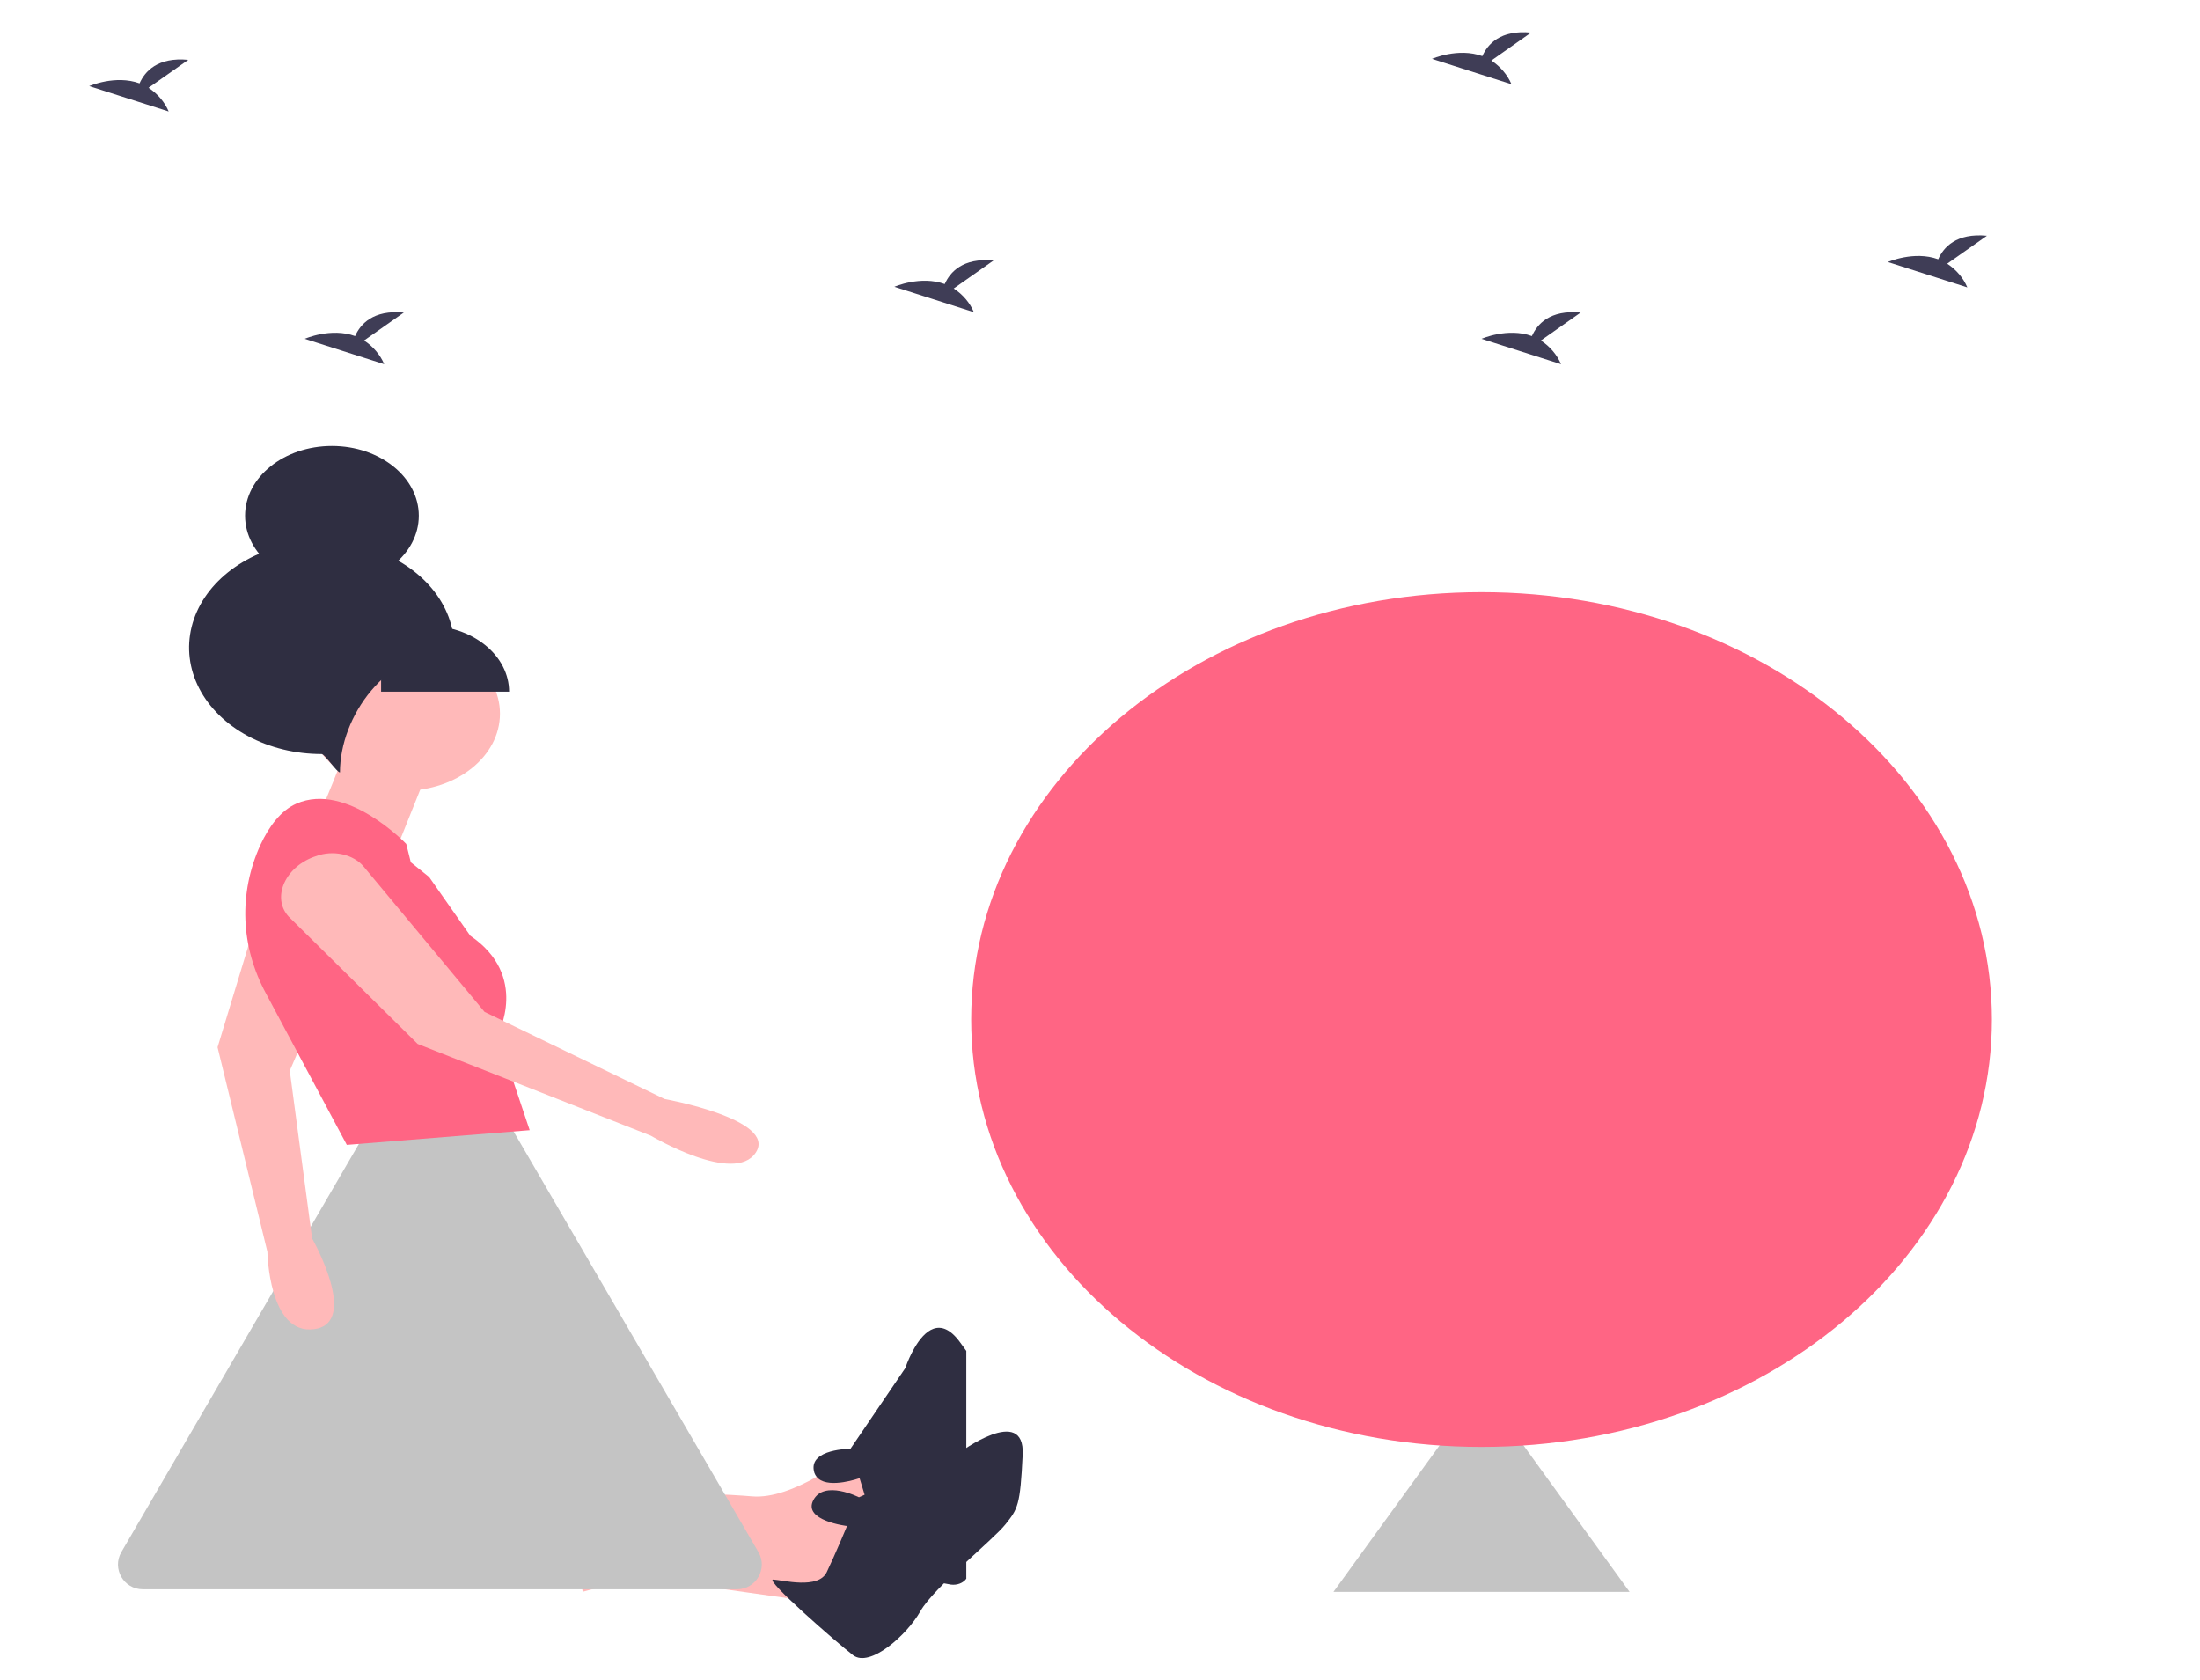 <svg width="888" height="678" viewBox="0 0 888 678" fill="none" xmlns="http://www.w3.org/2000/svg">
<g id="undraw_walking_outside_5ueb 1" clip-path="url(#clip0)">
<path id="bird-3" d="M146.963 137.437L163 126.158C150.542 124.949 145.423 130.924 143.328 135.653C133.595 132.099 123 136.757 123 136.757L155.086 147C153.468 143.198 150.65 139.881 146.963 137.437Z" fill="#3F3D56"/>
<path id="bird-2" d="M59.963 35.437L76 24.158C63.542 22.949 58.423 28.924 56.328 33.653C46.595 30.099 36 34.757 36 34.757L68.086 45C66.468 41.198 63.65 37.881 59.963 35.437V35.437Z" fill="#3F3D56"/>
<path id="bird-2_2" d="M621.963 137.437L638 126.158C625.542 124.949 620.423 130.924 618.328 135.653C608.595 132.099 598 136.757 598 136.757L630.086 147C628.468 143.198 625.65 139.881 621.963 137.437V137.437Z" fill="#3F3D56"/>
<path id="bird-2_3" d="M601.963 24.437L618 13.158C605.542 11.949 600.423 17.924 598.328 22.653C588.595 19.099 578 23.757 578 23.757L610.086 34C608.468 30.198 605.65 26.881 601.963 24.437V24.437Z" fill="#3F3D56"/>
<path id="bird-2_4" d="M785.963 106.437L802 95.158C789.542 93.949 784.423 99.924 782.328 104.653C772.595 101.099 762 105.757 762 105.757L794.086 116C792.468 112.198 789.65 108.881 785.963 106.437V106.437Z" fill="#3F3D56"/>
<path id="bird-1" d="M384.963 116.437L401 105.158C388.542 103.949 383.423 109.924 381.328 114.653C371.595 111.099 361 115.757 361 115.757L393.086 126C391.468 122.198 388.65 118.881 384.963 116.437V116.437Z" fill="#3F3D56"/>
<g id="Girl">
<path id="Vector" d="M235.204 642.462C235.204 642.462 310.864 621.725 338.545 630.613L368.071 603.951L342.236 587.657C342.236 587.657 320.091 605.432 303.483 603.951C286.875 602.469 227.823 600.988 227.823 600.988L235.204 642.462Z" fill="#FFB9B9"/>
<path id="Vector_2" d="M387.554 541.821C388.435 543.032 389.271 544.186 390.037 545.248V637.185C389.429 638.037 388.514 638.721 387.412 639.147C386.309 639.573 385.072 639.72 383.863 639.569C381.124 639.141 375.554 638.042 369.148 636.682C353.992 633.459 334.148 628.727 336.26 627.703C336.26 627.7 336.261 627.698 336.262 627.695C336.263 627.693 336.265 627.691 336.267 627.689C336.269 627.688 336.272 627.686 336.275 627.685C336.277 627.684 336.281 627.684 336.284 627.684C339.579 626.249 354.341 623.287 352.507 615.873C350.65 608.458 346.96 596.61 346.96 596.61C346.96 596.61 335.123 600.839 330.342 596.796C329.335 595.927 328.694 594.825 328.509 593.648C326.675 584.761 343.27 584.761 343.27 584.761L365.412 552.178C366.38 549.37 367.63 546.629 369.148 543.981C373.001 537.368 379.593 530.829 387.554 541.821Z" fill="#2F2E41"/>
<path id="Vector_3" d="M248.122 635.178L321.654 645.571L353.683 642.701L356.566 625.972L344.39 617.931C344.39 617.931 309.164 622.283 297.911 615.525C286.658 608.768 239.01 601.773 239.01 601.773L248.122 635.178Z" fill="#FFB9B9"/>
<path id="Vector_4" d="M341.894 615.917C341.894 615.917 323.918 613.764 328.302 605.469C332.686 597.175 346.701 604.328 346.701 604.328L387.172 586.367C387.172 586.367 413.772 566.593 412.79 587.156C411.808 607.718 410.818 608.968 405.867 615.218C400.916 621.467 376.863 640.787 371.489 650.331C366.115 659.875 351.118 673.285 344.322 668.061C337.527 662.837 308.358 637.325 312.11 637.53C315.861 637.736 330.299 641.595 333.693 634.551C337.087 627.506 341.894 615.917 341.894 615.917Z" fill="#2F2E41"/>
<path id="Polygon 1" d="M168.908 420.405C172.765 413.779 182.336 413.779 186.193 420.405L306.111 626.429C309.991 633.096 305.182 641.46 297.468 641.46H57.633C49.919 641.46 45.11 633.096 48.99 626.429L168.908 420.405Z" fill="#C4C4C4"/>
<path id="Vector_5" d="M107.361 358.344L87.815 422.701L107.934 505.266C107.934 505.266 108.43 539.018 126.867 536.457C145.305 533.895 125.983 499.855 125.983 499.855L116.964 432.156L145.798 365.272C146.878 362.537 146.731 359.584 145.383 356.927C144.036 354.269 141.572 352.074 138.419 350.721V350.721C127.002 345.125 110.778 349.107 107.361 358.344Z" fill="#FFB9B9"/>
<path id="Vector_6" d="M175.97 302.859L159.362 344.333L127.99 331.002C127.99 331.002 140.908 301.377 140.908 296.934C140.908 292.49 175.97 302.859 175.97 302.859Z" fill="#FFB9B9"/>
<path id="Vector_7" d="M163.052 319.152C184.455 319.152 201.805 305.226 201.805 288.047C201.805 270.867 184.455 256.941 163.052 256.941C141.65 256.941 124.3 270.867 124.3 288.047C124.3 305.226 141.65 319.152 163.052 319.152Z" fill="#FFB9B9"/>
<path id="Vector_8" d="M173.202 353.961L165.82 348.036L163.975 340.63C163.975 340.63 139.985 315.449 119.686 324.336C113.343 327.114 108.621 333.507 105.127 340.986C96.229 360.532 97.059 382.078 107.445 401.146L139.985 462.09L213.8 456.165L200.882 417.653C200.882 417.653 213.8 393.954 189.81 377.66L173.202 353.961Z" fill="#FF6584"/>
<path id="Vector_9" d="M116.52 369.963L168.588 421.356L262.702 458.387C262.702 458.387 296.504 478.467 305.104 465.129C313.704 451.79 268.238 443.575 268.238 443.575L195.59 408.429L146.626 349.569C144.564 347.226 141.544 345.535 138.092 344.791C134.639 344.047 130.971 344.296 127.724 345.495C115.269 349.414 109.416 362.196 116.52 369.963Z" fill="#FFB9B9"/>
<path id="Vector_10" d="M183.348 261.498C183.348 261.46 183.351 261.423 183.351 261.385C183.351 252.889 180.213 244.584 174.332 237.52C168.452 230.456 160.094 224.95 150.315 221.699C140.537 218.448 129.776 217.597 119.395 219.255C109.014 220.912 99.479 225.003 91.994 231.011C84.51 237.018 79.413 244.672 77.348 253.004C75.283 261.337 76.343 269.974 80.394 277.823C84.444 285.672 91.303 292.381 100.104 297.101C108.905 301.821 119.251 304.34 129.836 304.34C131.079 304.34 135.995 311.813 137.217 311.746C137.291 289.072 155.564 263.02 183.348 261.498Z" fill="#2F2E41"/>
<path id="Vector_11" d="M133.982 236.286C153.346 236.286 169.044 223.686 169.044 208.143C169.044 192.6 153.346 180 133.982 180C114.618 180 98.92 192.6 98.92 208.143C98.92 223.686 114.618 236.286 133.982 236.286Z" fill="#2F2E41"/>
<path id="Vector_12" d="M153.825 252.497H172.279C181.089 252.497 189.538 255.306 195.767 260.306C201.996 265.307 205.496 272.088 205.496 279.159V279.159H153.825V252.497Z" fill="#2F2E41"/>
</g>
<path id="Polygon 2" d="M598 560L657.756 642.5H538.244L598 560Z" fill="#C4C4C4"/>
<path id="marble" d="M598 584C711.771 584 804 506.769 804 411.5C804 316.231 711.771 239 598 239C484.229 239 392 316.231 392 411.5C392 506.769 484.229 584 598 584Z" fill="#FF6584"/>
</g>
<defs>
<clipPath id="clip0">
<rect width="888" height="677.207" fill="white"/>
</clipPath>
</defs>
</svg>
